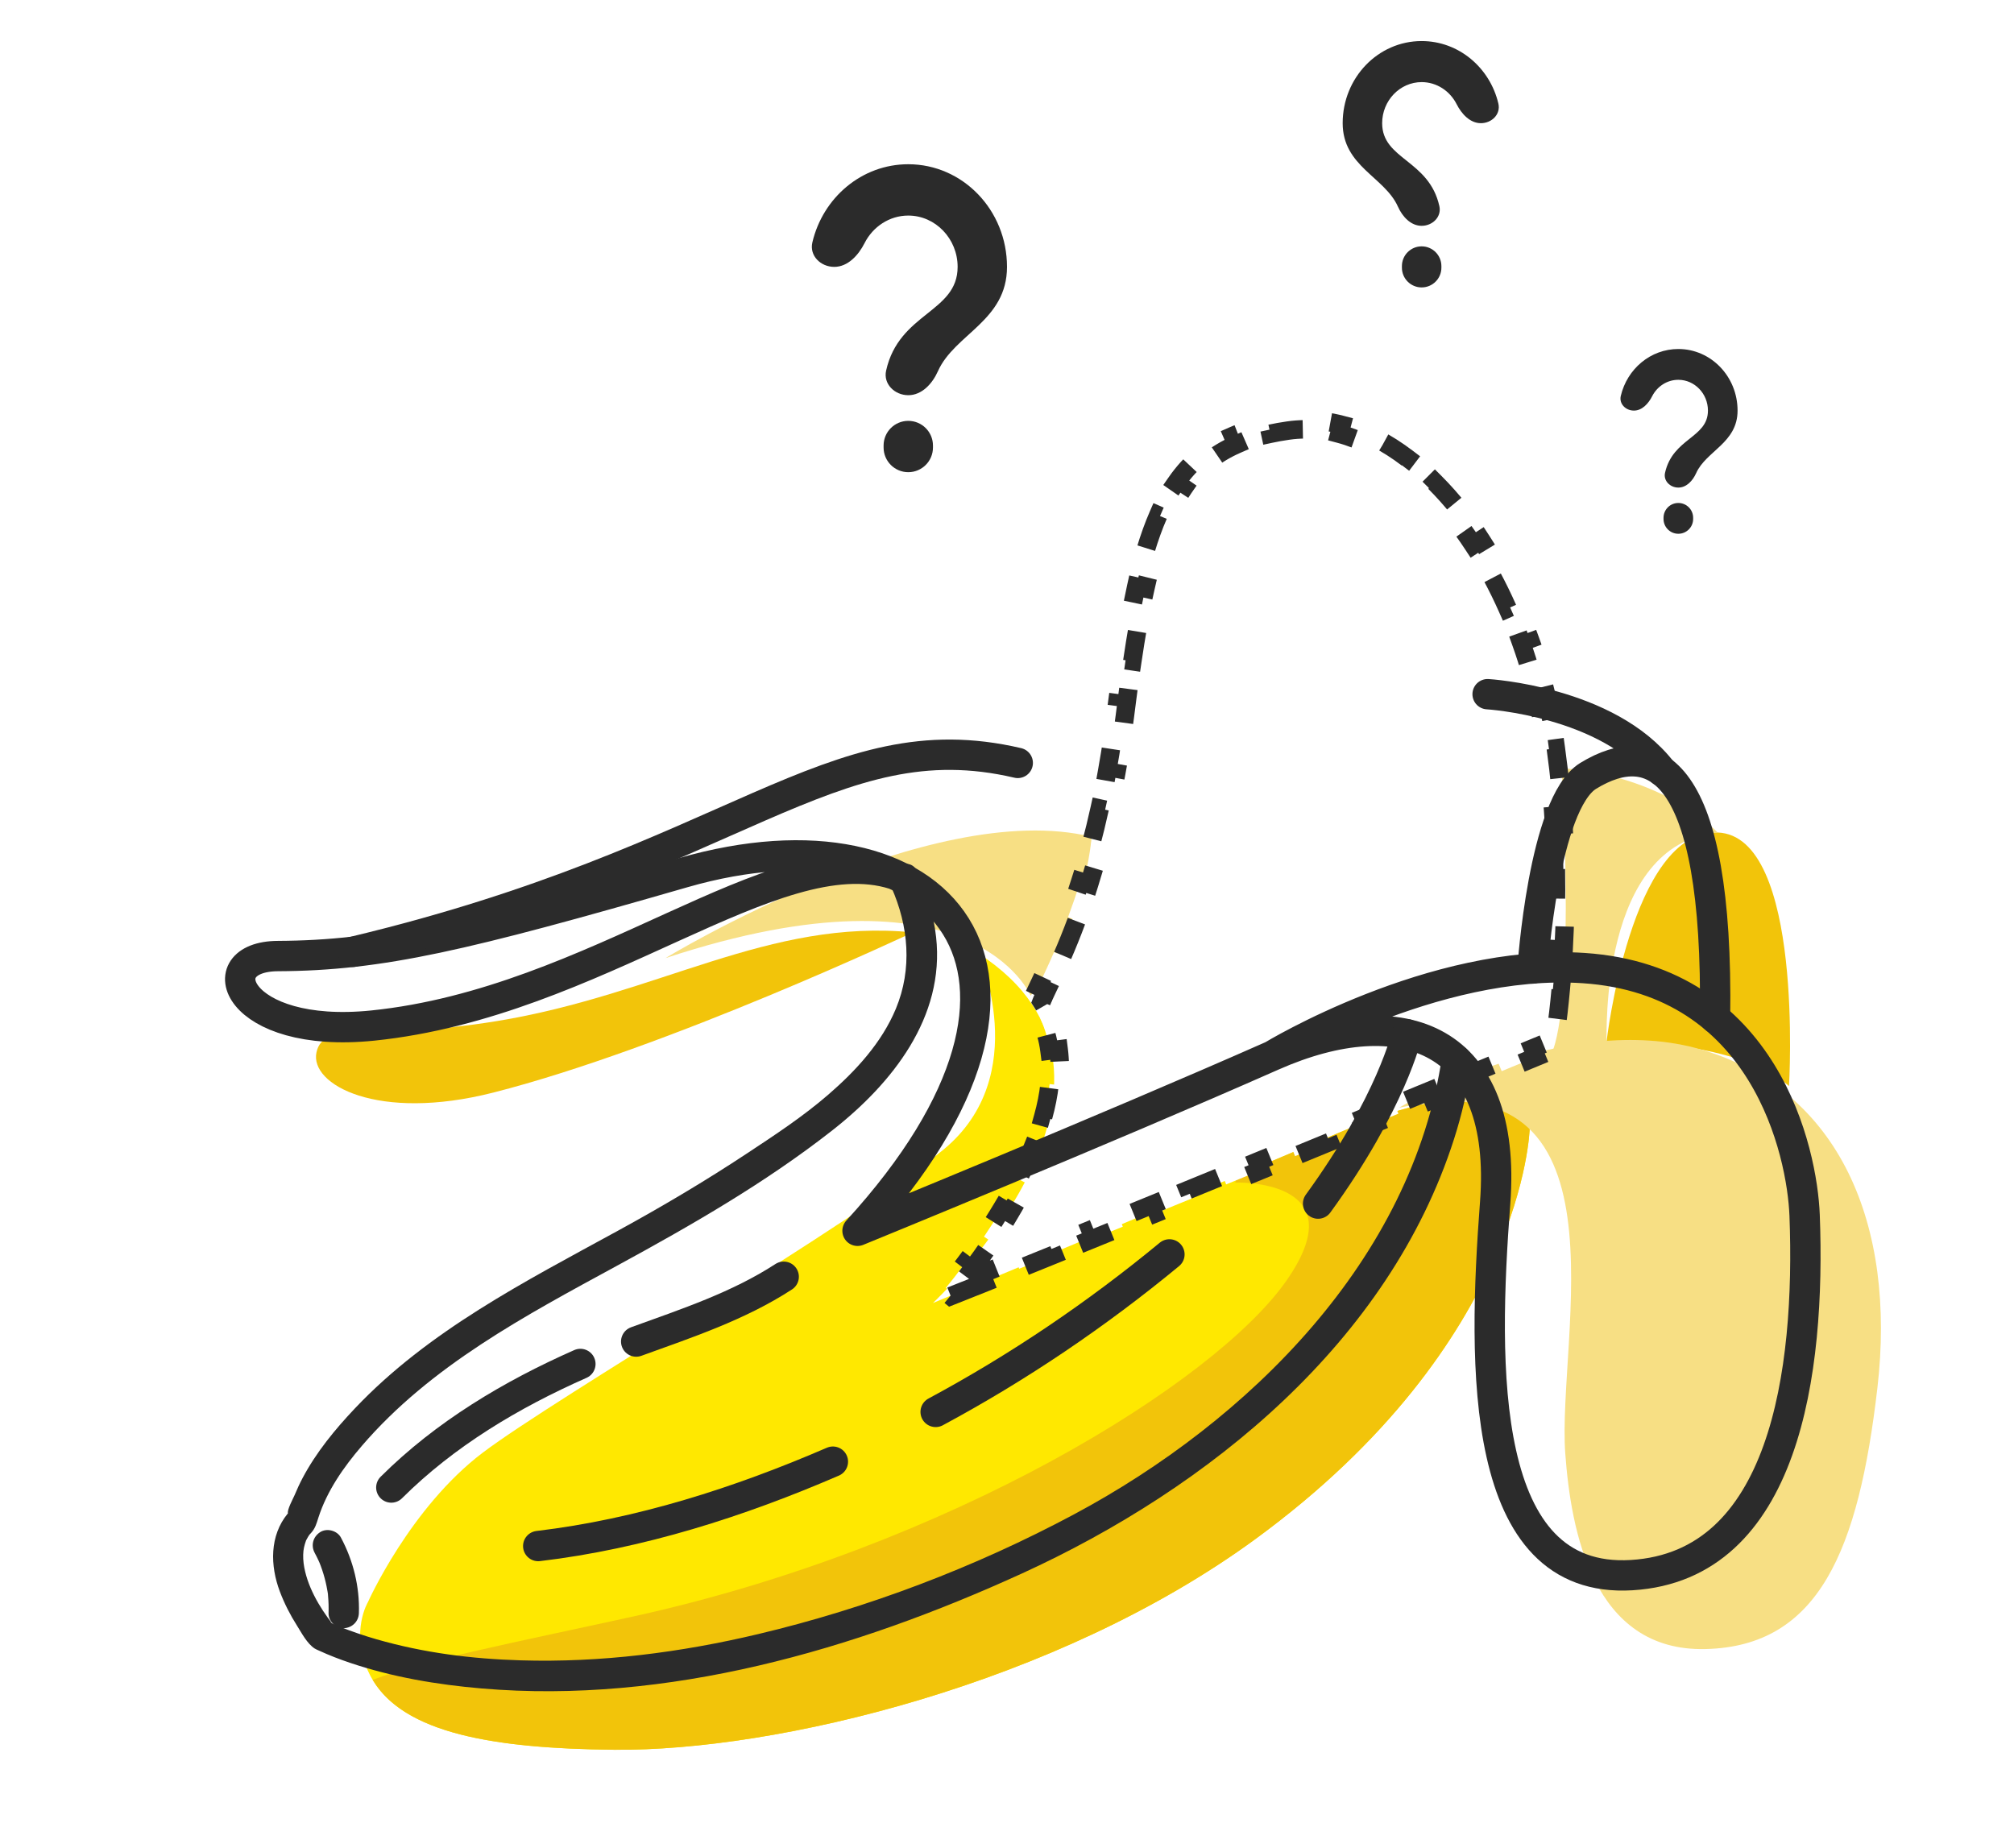 <svg width="109" height="100" viewBox="0 0 109 100" fill="none" xmlns="http://www.w3.org/2000/svg">
<path d="M47.821 24.22C47.821 24.957 48.419 25.556 49.157 25.556C49.895 25.556 50.493 24.957 50.493 24.22V24.114C50.493 23.376 49.895 22.778 49.157 22.778C48.419 22.778 47.821 23.376 47.821 24.114V24.22ZM49.157 8.889C46.644 8.889 44.537 10.691 43.966 13.12C43.798 13.838 44.412 14.444 45.15 14.444C45.887 14.444 46.458 13.815 46.792 13.157C47.24 12.273 48.134 11.667 49.157 11.667C50.626 11.667 51.828 12.917 51.828 14.444C51.828 16.915 48.657 16.914 47.957 20.06C47.797 20.78 48.419 21.389 49.157 21.389C49.895 21.389 50.462 20.764 50.762 20.09C51.661 18.076 54.5 17.367 54.5 14.444C54.5 11.375 52.109 8.889 49.157 8.889Z" fill="#2B2B2B"/>
<path d="M90.032 28.087C90.032 28.53 90.391 28.889 90.833 28.889C91.276 28.889 91.635 28.53 91.635 28.087V28.024C91.635 27.581 91.276 27.222 90.833 27.222C90.391 27.222 90.032 27.581 90.032 28.024V28.087ZM90.833 18.889C89.326 18.889 88.062 19.97 87.719 21.428C87.618 21.858 87.986 22.222 88.429 22.222C88.872 22.222 89.214 21.844 89.414 21.45C89.683 20.919 90.219 20.556 90.833 20.556C91.715 20.556 92.436 21.306 92.436 22.222C92.436 23.705 90.534 23.704 90.113 25.592C90.017 26.024 90.391 26.389 90.833 26.389C91.276 26.389 91.616 26.014 91.796 25.61C92.336 24.401 94.039 23.976 94.039 22.222C94.039 20.381 92.605 18.889 90.833 18.889Z" fill="#2B2B2B"/>
<path d="M78.01 14.487C78.01 15.077 77.531 15.556 76.941 15.556C76.351 15.556 75.873 15.077 75.873 14.487V14.402C75.873 13.812 76.351 13.333 76.941 13.333C77.531 13.333 78.01 13.812 78.01 14.402V14.487ZM76.941 2.222C78.952 2.222 80.637 3.664 81.094 5.607C81.229 6.182 80.737 6.667 80.147 6.667C79.557 6.667 79.1 6.163 78.833 5.636C78.475 4.929 77.76 4.444 76.941 4.444C75.766 4.444 74.804 5.444 74.804 6.667C74.804 8.643 77.341 8.642 77.901 11.159C78.029 11.735 77.531 12.222 76.941 12.222C76.351 12.222 75.897 11.722 75.657 11.183C74.938 9.572 72.667 9.005 72.667 6.667C72.667 4.211 74.579 2.222 76.941 2.222Z" fill="#2B2B2B"/>
<g filter="url(#filter0_d_444_76741)">
<path d="M45.406 46.463C37.61 45.691 31.633 49.834 22.876 51.266C16.111 52.372 13.507 51.211 13.128 52.956C12.749 54.701 16.437 56.725 22.694 55.134C32.108 52.74 45.406 46.463 45.406 46.463Z" fill="#F2C40A"/>
<path d="M48.947 47.597C48.947 47.597 51.936 54.195 47.067 58.216C42.198 62.237 26.073 71.639 22.132 74.618C18.191 77.598 15.912 82.713 15.912 82.713C15.912 82.713 14.973 84.269 15.899 86.396C17.337 89.701 22.293 90.632 29.245 90.701C37.974 90.787 53.189 87.166 63.951 79.292C78.527 68.627 78.789 57.073 78.789 57.073C78.789 57.073 77.707 53.386 68.755 57.185C59.448 61.135 46.492 66.523 46.492 66.523C46.492 66.523 59.454 54.391 48.947 47.597Z" fill="#FFE800"/>
<path d="M68.754 57.186C66.922 57.963 64.949 58.797 62.961 59.633C62.895 59.871 62.851 60.003 62.851 60.003C62.851 60.003 69.501 59.759 65.629 65.305C61.757 70.851 47.387 79.732 30.267 83.489C23.753 84.919 19.151 85.792 16.171 86.917C17.891 89.798 22.673 90.637 29.244 90.702C37.973 90.788 53.188 87.167 63.95 79.293C78.526 68.628 78.788 57.074 78.788 57.074C78.788 57.074 77.705 53.388 68.754 57.186Z" fill="#F2C40A"/>
<path d="M92.823 54.779C92.823 54.779 93.656 41.226 88.956 41.057C84.256 40.889 82.943 52.42 82.943 52.42C82.943 52.42 89.691 52.105 92.823 54.779Z" fill="#F2C40A"/>
<path d="M82.943 52.42C82.973 52.038 82.548 41.696 88.956 41.057C88.956 41.057 86.23 38.015 80.511 37.57C80.511 37.57 81.261 49.291 80.058 52.823L82.943 52.42Z" fill="#F7DF84"/>
<path d="M32.017 47.856C32.017 47.856 46.304 39.138 55.082 41.291C55.082 41.291 54.729 46.094 51.779 49.891C51.779 49.891 48.675 42.357 32.017 47.856Z" fill="#F7DF84"/>
<path d="M71.717 55.952C71.717 55.952 80.727 50.608 88.144 52.824C95.561 55.04 98.63 62.286 97.608 71.11C96.586 79.934 94.432 85.1 88.31 85.251C82.189 85.402 81.02 78.81 80.715 74.676C80.249 68.345 84.494 53.168 71.717 55.952Z" fill="#F7DF84"/>
<path d="M49.292 65.418C48.596 65.697 47.978 65.943 47.456 66.149L47.384 66.089L47.231 65.7C47.212 65.707 47.193 65.715 47.175 65.722C47.457 65.378 47.811 64.933 48.202 64.41L48.603 64.71C48.937 64.263 49.299 63.759 49.669 63.211L49.255 62.932C49.578 62.453 49.907 61.94 50.228 61.402L50.658 61.659C50.967 61.141 51.27 60.6 51.554 60.042L51.109 59.815C51.383 59.277 51.64 58.725 51.867 58.166L52.33 58.354C52.567 57.772 52.774 57.179 52.939 56.584L52.457 56.45C52.623 55.855 52.743 55.259 52.806 54.672L53.303 54.726C53.373 54.076 53.377 53.43 53.296 52.797L52.8 52.861C52.722 52.258 52.563 51.676 52.304 51.124L52.757 50.912C52.645 50.673 52.517 50.44 52.37 50.213C52.422 50.078 52.511 49.883 52.643 49.605L52.191 49.391C52.219 49.332 52.248 49.27 52.279 49.205C52.483 48.775 52.746 48.221 53.043 47.534L53.502 47.733C53.742 47.179 54.003 46.54 54.273 45.812L53.805 45.638C54.022 45.052 54.245 44.408 54.468 43.703L54.945 43.853C55.139 43.238 55.332 42.577 55.52 41.869L55.036 41.741C55.202 41.117 55.364 40.456 55.518 39.757L56.006 39.864C56.148 39.222 56.284 38.547 56.411 37.84L55.919 37.752C56.035 37.106 56.145 36.433 56.245 35.732L56.74 35.803C56.788 35.469 56.834 35.128 56.877 34.781C56.92 34.442 56.962 34.109 57.005 33.782L56.509 33.717C56.6 33.022 56.693 32.355 56.787 31.716L57.282 31.789C57.385 31.095 57.49 30.435 57.6 29.808L57.108 29.721C57.23 29.023 57.359 28.364 57.497 27.742L57.986 27.851C58.138 27.163 58.301 26.524 58.478 25.932L57.999 25.789C58.206 25.099 58.432 24.467 58.684 23.889L59.142 24.089C59.419 23.457 59.724 22.899 60.064 22.409L59.654 22.124C60.051 21.552 60.499 21.059 61.01 20.639L61.328 21.024C61.797 20.637 62.326 20.315 62.928 20.051L62.728 19.593C63.306 19.339 63.944 19.139 64.649 18.986L64.754 19.475C65.06 19.409 65.38 19.352 65.716 19.304C66.026 19.259 66.335 19.237 66.643 19.236L66.641 18.736C67.306 18.734 67.966 18.823 68.616 18.995L68.489 19.478C69.08 19.635 69.667 19.865 70.245 20.164L70.475 19.72C71.049 20.017 71.612 20.377 72.158 20.792L71.856 21.19C72.351 21.567 72.835 21.992 73.305 22.462L73.658 22.109C74.117 22.568 74.561 23.067 74.986 23.6L74.595 23.912C74.991 24.409 75.372 24.938 75.736 25.494L76.154 25.221C76.512 25.77 76.852 26.343 77.173 26.939L76.733 27.176C77.038 27.743 77.326 28.331 77.594 28.936L78.051 28.734C78.318 29.337 78.565 29.957 78.791 30.589L78.32 30.758C78.539 31.369 78.737 31.994 78.913 32.628L79.395 32.494C79.573 33.133 79.728 33.782 79.86 34.437L79.37 34.535C79.434 34.856 79.493 35.178 79.545 35.5C79.604 35.858 79.658 36.215 79.707 36.57L80.203 36.501C80.305 37.233 80.389 37.958 80.458 38.669L79.96 38.718C80.031 39.452 80.085 40.172 80.124 40.876L80.624 40.848C80.666 41.597 80.691 42.326 80.704 43.031L80.204 43.04C80.218 43.792 80.216 44.516 80.204 45.206L80.704 45.215C80.69 45.988 80.662 46.718 80.624 47.398L80.125 47.371C80.082 48.165 80.027 48.889 79.968 49.532L80.466 49.578C80.385 50.468 80.296 51.202 80.223 51.745L79.727 51.678C79.681 52.022 79.641 52.287 79.612 52.466C79.612 52.467 79.612 52.467 79.612 52.468L78.954 52.739L79.144 53.201C78.676 53.394 78.042 53.656 77.274 53.973L77.083 53.51L75.219 54.279L75.41 54.741C74.828 54.981 74.204 55.238 73.546 55.509L73.355 55.046L71.495 55.812L71.685 56.274C71.082 56.523 70.458 56.779 69.819 57.042L69.629 56.579L67.764 57.346L67.954 57.808C67.342 58.06 66.72 58.315 66.092 58.573L65.902 58.111C65.285 58.364 64.662 58.619 64.037 58.876L64.227 59.338C63.606 59.593 62.984 59.848 62.362 60.103L62.172 59.64C61.548 59.895 60.925 60.151 60.307 60.404L60.496 60.867C59.869 61.123 59.246 61.378 58.63 61.629L58.441 61.166C57.811 61.424 57.189 61.678 56.579 61.927L56.768 62.39C56.13 62.65 55.505 62.904 54.897 63.152L54.709 62.688C54.067 62.95 53.444 63.203 52.844 63.446L53.032 63.909C52.378 64.175 51.752 64.428 51.16 64.667L50.973 64.203C50.303 64.474 49.678 64.725 49.106 64.954L49.292 65.418Z" fill="white" stroke="#2B2B2B" stroke-dasharray="2 2"/>
</g>
<path d="M82.943 52.42C82.943 52.42 83.537 43.474 85.956 41.991C89.497 39.819 93.01 41.488 92.82 55.105" stroke="#2B2B2B" stroke-width="1.642" stroke-miterlimit="10" stroke-linecap="round" stroke-linejoin="round"/>
<path d="M80.511 37.571C80.511 37.571 87.012 37.951 89.942 41.742" stroke="#2B2B2B" stroke-width="1.642" stroke-miterlimit="10" stroke-linecap="round" stroke-linejoin="round"/>
<path d="M48.238 48.012C49.177 50.116 49.382 52.441 48.486 54.594C47.72 56.436 46.321 57.952 44.832 59.241C43.47 60.42 41.966 61.41 40.466 62.401C38.182 63.912 35.842 65.298 33.439 66.612C28.423 69.355 23.184 72.024 19.204 76.23C18.132 77.363 17.114 78.602 16.381 79.986C16.218 80.294 16.073 80.61 15.939 80.931C15.88 81.073 15.516 81.742 15.587 81.907C15.588 81.91 15.832 81.601 15.572 81.918C14.585 83.118 14.617 84.737 15.146 86.139C15.389 86.781 15.7 87.394 16.068 87.974C16.331 88.389 16.616 88.951 17.029 89.221C17.103 89.269 17.194 89.302 17.273 89.339C17.818 89.591 18.381 89.806 18.95 89.998C21.245 90.772 23.664 91.179 26.072 91.384C36.119 92.24 46.243 89.302 55.295 85.167C65.449 80.529 75.181 72.621 78.696 61.642C79.118 60.324 79.428 58.976 79.629 57.608C79.694 57.166 79.519 56.731 79.056 56.598C78.67 56.487 78.111 56.733 78.046 57.171C76.425 68.178 67.565 76.917 58.119 81.965C52.764 84.827 46.946 87.036 41.038 88.44C36.833 89.439 32.512 89.993 28.185 89.862C25.514 89.781 22.963 89.463 20.383 88.724C19.696 88.527 19.024 88.293 18.358 88.033C18.13 87.944 18.524 88.113 18.239 87.982C18.168 87.949 18.097 87.915 18.024 87.884C17.839 87.806 17.859 87.718 18 87.897C17.276 86.981 16.586 85.794 16.433 84.614C16.392 84.294 16.404 83.976 16.452 83.757C16.48 83.631 16.516 83.507 16.56 83.386C16.639 83.171 16.485 83.525 16.584 83.337C16.612 83.285 16.64 83.233 16.669 83.182C16.695 83.137 16.726 83.095 16.754 83.051C16.847 82.907 16.63 83.195 16.732 83.079C16.766 83.04 16.803 83.003 16.838 82.964C17.062 82.716 17.128 82.465 17.23 82.144C17.694 80.694 18.595 79.407 19.578 78.261C23.306 73.916 28.441 71.199 33.394 68.504C37.411 66.318 41.434 64.011 45.043 61.18C48.273 58.647 51.148 55.063 50.662 50.708C50.524 49.47 50.159 48.316 49.653 47.181C49.226 46.22 47.81 47.054 48.238 48.012Z" fill="#2B2B2B"/>
<path d="M48.398 47.322C41.909 45.267 32.287 54.269 20.171 55.506C12.762 56.263 11.17 51.762 15.044 51.744C20.62 51.718 25.122 50.648 36.976 47.231C50.869 43.226 59.292 52.525 46.41 66.614C46.41 66.614 59.848 61.126 68.86 57.139C75.947 54.004 81.592 56.21 80.92 65.088C80.248 73.967 80.025 85.755 88.309 85.25C96.593 84.745 97.993 74.262 97.668 65.774C97.537 62.372 95.553 53.053 85.713 52.395C77.553 51.849 68.861 57.138 68.861 57.138" stroke="#2B2B2B" stroke-width="1.642" stroke-miterlimit="10" stroke-linecap="round" stroke-linejoin="round"/>
<path d="M55.082 41.291C44.963 38.923 39.843 46.577 19.089 51.516" stroke="#2B2B2B" stroke-width="1.642" stroke-miterlimit="10" stroke-linecap="round" stroke-linejoin="round"/>
<path d="M34.431 72.608C37.164 71.617 39.961 70.696 42.415 69.1" stroke="#2B2B2B" stroke-width="1.642" stroke-miterlimit="10" stroke-linecap="round" stroke-linejoin="round"/>
<path d="M21.178 80.508C24.097 77.602 27.662 75.479 31.411 73.821" stroke="#2B2B2B" stroke-width="1.642" stroke-miterlimit="10" stroke-linecap="round" stroke-linejoin="round"/>
<path d="M50.638 76.416C55.125 74.004 59.363 71.133 63.291 67.891" stroke="#2B2B2B" stroke-width="1.642" stroke-miterlimit="10" stroke-linecap="round" stroke-linejoin="round"/>
<path d="M29.129 83.676C34.623 83.025 40.017 81.297 45.077 79.109" stroke="#2B2B2B" stroke-width="1.642" stroke-miterlimit="10" stroke-linecap="round" stroke-linejoin="round"/>
<path d="M76.147 55.978C76.147 55.978 75.324 59.659 71.336 65.142" stroke="#2B2B2B" stroke-width="1.642" stroke-miterlimit="10" stroke-linecap="round" stroke-linejoin="round"/>
<path d="M17.032 84.046C17.105 84.181 17.174 84.318 17.238 84.458C17.256 84.498 17.274 84.538 17.292 84.578C17.253 84.483 17.251 84.478 17.286 84.564C17.31 84.625 17.335 84.686 17.358 84.748C17.465 85.036 17.555 85.33 17.625 85.629C17.66 85.778 17.69 85.929 17.716 86.08C17.726 86.142 17.743 86.212 17.746 86.275C17.736 86.052 17.751 86.341 17.755 86.383C17.784 86.689 17.791 86.996 17.782 87.303C17.769 87.733 18.169 88.143 18.603 88.124C19.059 88.103 19.409 87.763 19.424 87.303C19.469 85.882 19.122 84.469 18.451 83.217C18.248 82.838 17.691 82.688 17.328 82.923C16.941 83.171 16.814 83.641 17.032 84.046Z" fill="#2B2B2B"/>
<defs>
<filter id="filter0_d_444_76741" x="13.101" y="18.736" width="88.698" height="75.967" filterUnits="userSpaceOnUse" color-interpolation-filters="sRGB">
<feFlood flood-opacity="0" result="BackgroundImageFix"/>
<feColorMatrix in="SourceAlpha" type="matrix" values="0 0 0 0 0 0 0 0 0 0 0 0 0 0 0 0 0 0 127 0" result="hardAlpha"/>
<feOffset dx="4" dy="4"/>
<feComposite in2="hardAlpha" operator="out"/>
<feColorMatrix type="matrix" values="0 0 0 0 0 0 0 0 0 0 0 0 0 0 0 0 0 0 0.8 0"/>
<feBlend mode="normal" in2="BackgroundImageFix" result="effect1_dropShadow_444_76741"/>
<feBlend mode="normal" in="SourceGraphic" in2="effect1_dropShadow_444_76741" result="shape"/>
</filter>
</defs>
</svg>
